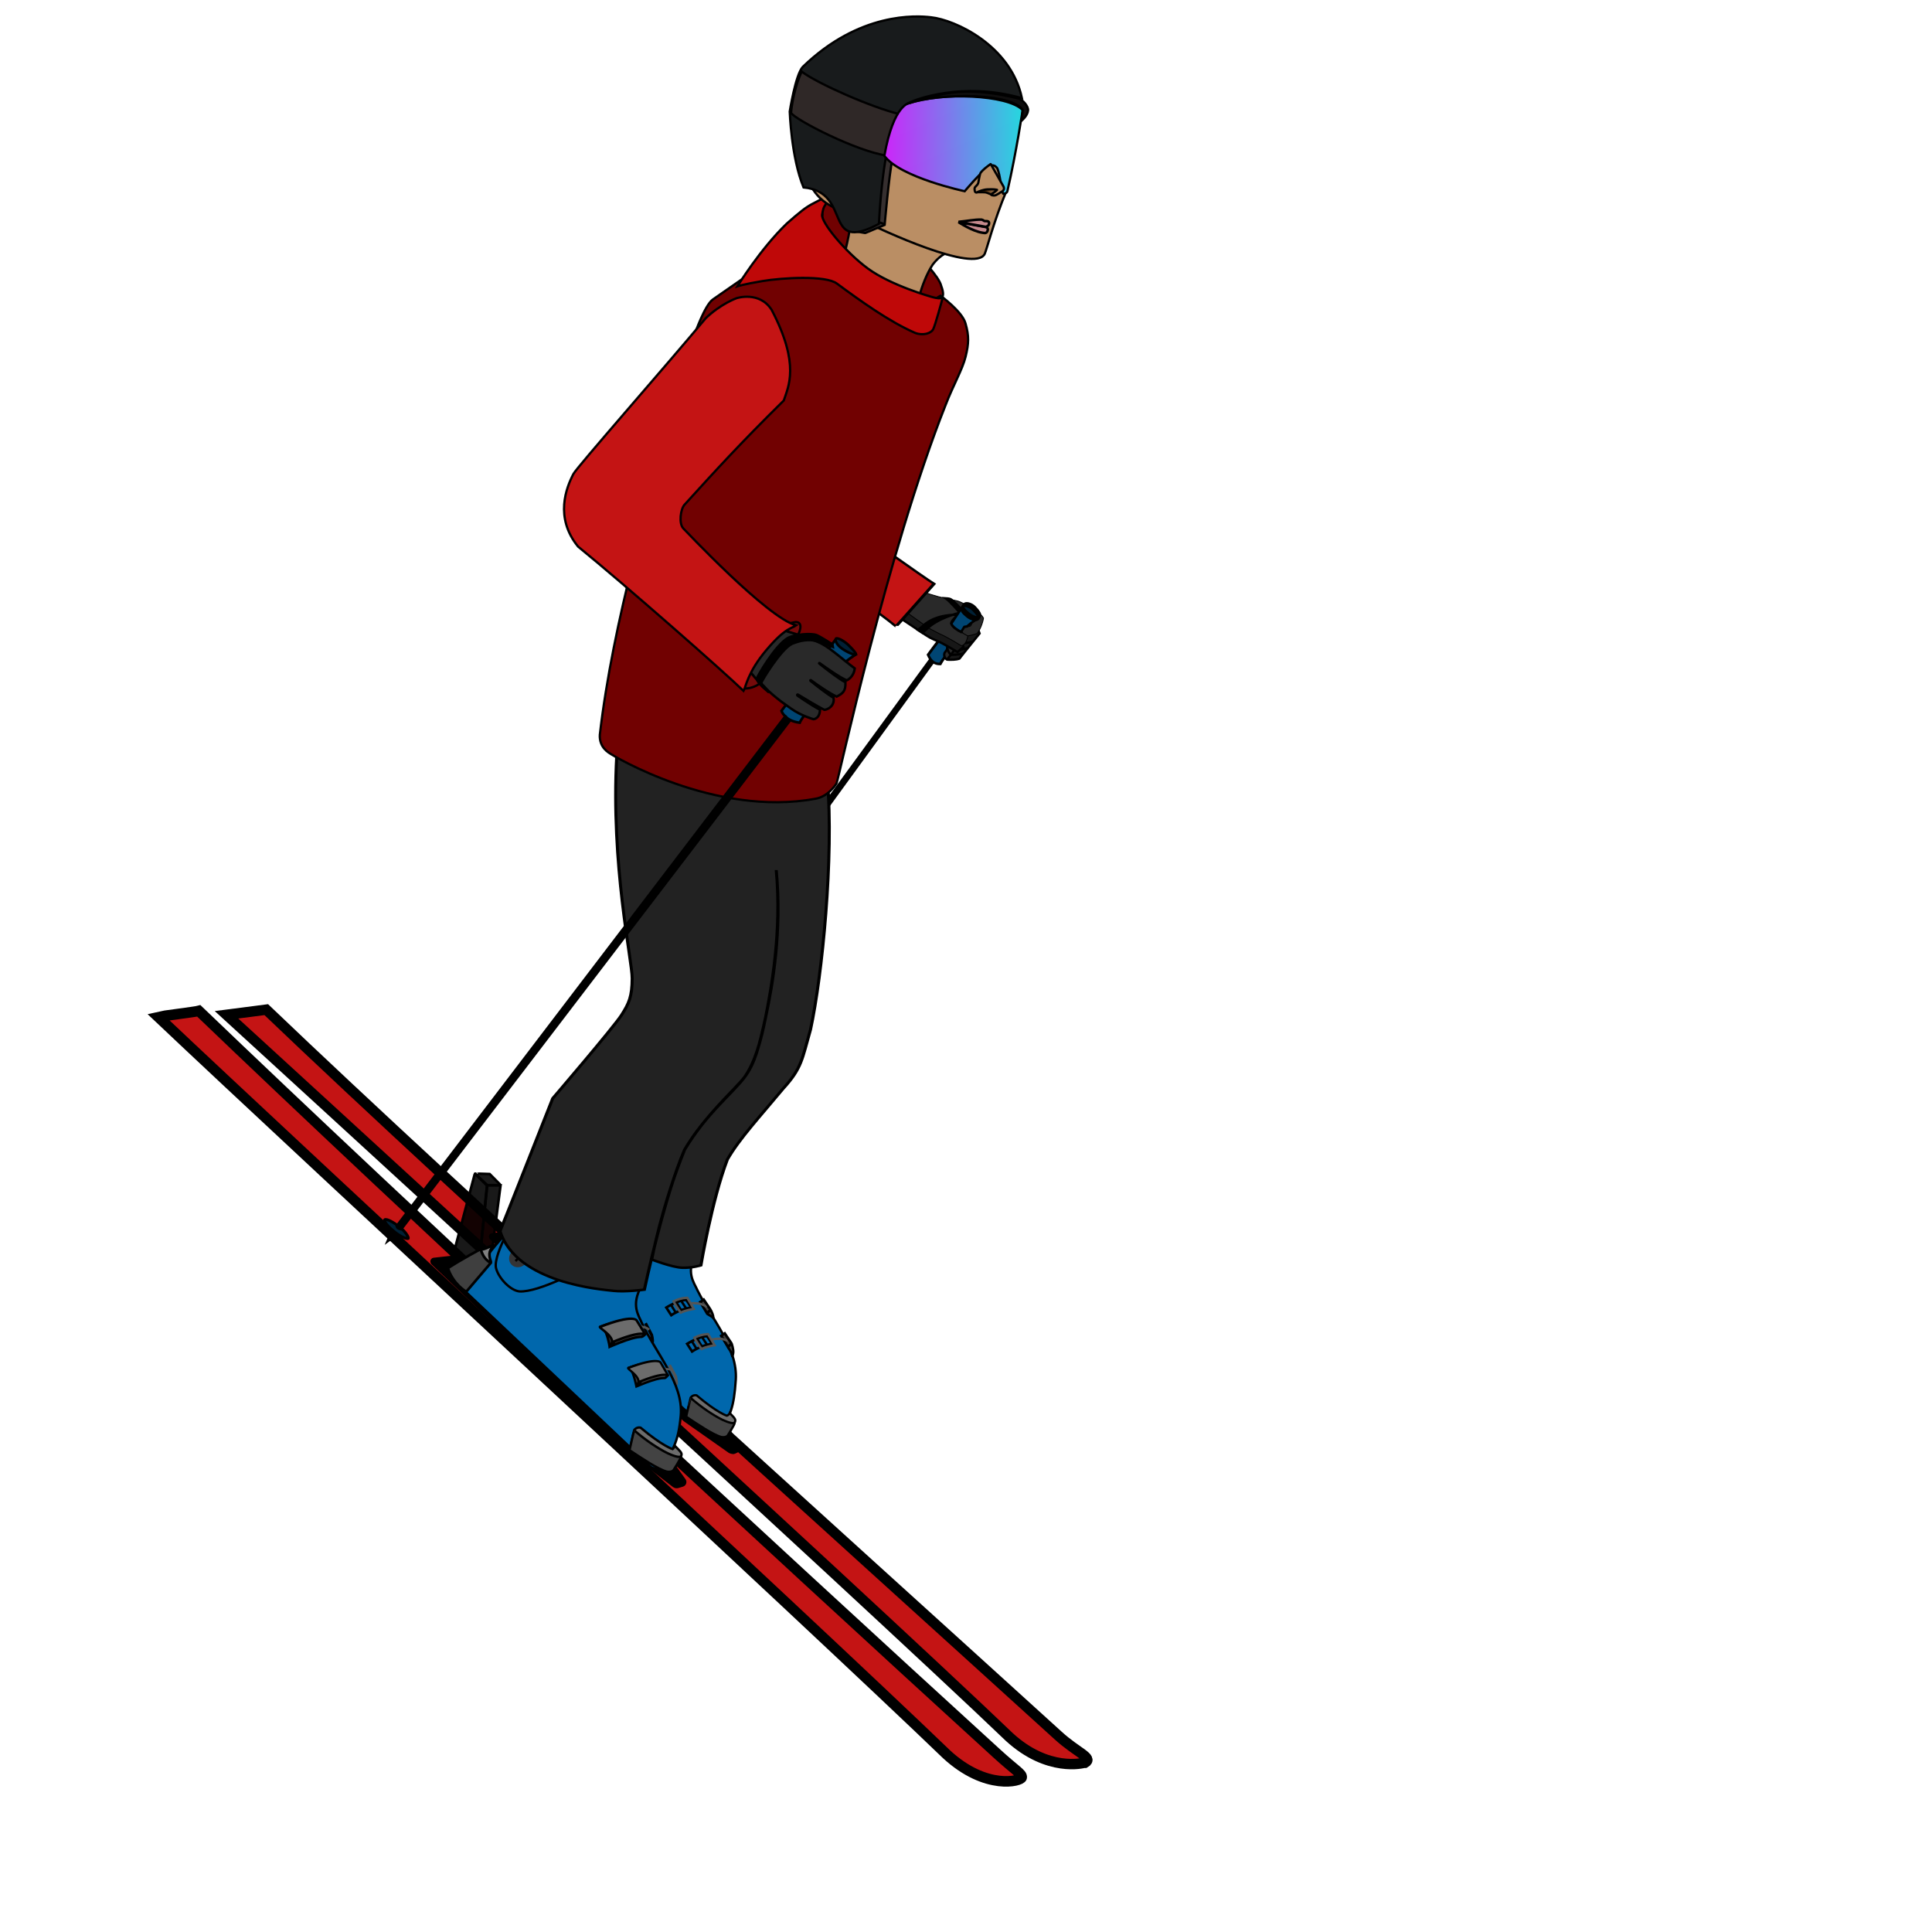 <?xml version="1.0" encoding="UTF-8" standalone="no" ?>
<!DOCTYPE svg PUBLIC "-//W3C//DTD SVG 1.1//EN" "http://www.w3.org/Graphics/SVG/1.1/DTD/svg11.dtd">
<svg xmlns="http://www.w3.org/2000/svg" xmlns:xlink="http://www.w3.org/1999/xlink" version="1.1" width="640" height="640" viewBox="0 0 640 640" xml:space="preserve">
<desc>Created with Fabric.js 4.6.0</desc>
<defs>
</defs>
<g transform="matrix(2.99 1.71 -1.71 2.99 217.85 459.26)" id="LsVRX8OT0GsvRrs77FTDF"  >
<path style="stroke: rgb(0,0,0); stroke-width: 1; stroke-dasharray: none; stroke-linecap: butt; stroke-dashoffset: 0; stroke-linejoin: miter; stroke-miterlimit: 4; fill: rgb(196,20,20); fill-rule: nonzero; opacity: 1;" vector-effect="non-scaling-stroke"  transform=" translate(0, 0)" d="M 53.648 11.024 C 54.137 10.187 52.53 10.566 50.11 10.025 C 22.045 3.801 -24.941 -6.377 -50.662 -12.767 C -51.236 -12.337 -53.736 -10.439 -53.736 -10.439 C -53.736 -10.439 28.602 8.096 46.073 12.474 C 51.054 13.61 53.557 11.076 53.557 11.076 z" stroke-linecap="round" />
</g>
<g transform="matrix(3.03 1.74 -1.74 3.03 195.83 462.11)" id="FBCCxr7qBRbR5TBDxJIel"  >
<path style="stroke: rgb(0,0,0); stroke-width: 1; stroke-dasharray: none; stroke-linecap: butt; stroke-dashoffset: 0; stroke-linejoin: miter; stroke-miterlimit: 4; fill: rgb(196,20,20); fill-rule: nonzero; opacity: 1;" vector-effect="non-scaling-stroke"  transform=" translate(0, 0)" d="M 50.21 10.309 C 22.144 4.085 -24.668 -6.666 -50.389 -13.056 C -50.634 -12.807 -53.271 -10.83 -53.458 -10.644 C -35.154 -6.227 28.702 8.379 46.173 12.758 C 51.153 13.894 53.583 11.443 53.453 11.114 C 53.323 10.785 52.63 10.85 50.21 10.309 z" stroke-linecap="round" />
</g>
<g transform="matrix(0.75 0.44 -0.44 0.75 204.29 443.66)" id="DThkx1_58iJrRVtvZy4Vj"  >
<path style="stroke: rgb(0,0,0); stroke-width: 1; stroke-dasharray: none; stroke-linecap: butt; stroke-dashoffset: 0; stroke-linejoin: miter; stroke-miterlimit: 4; fill: rgb(0,0,0); fill-rule: nonzero; opacity: 1;" vector-effect="non-scaling-stroke"  transform=" translate(0, 0)" d="M 52.688 7.586 C 52.829 7.626 52.971 7.666 53.113 7.705 C 53.113 7.705 61.157 11.278 61.436 12.201 C 61.716 13.124 60.517 14.474 60.517 14.474 C 60.184 15.109 58.761 15.215 58.761 15.215 L 37.859 13.5 L -60.838 -8.925 C -60.838 -8.925 -61.387 -9.236 -61.458 -9.545 C -61.528 -9.853 -61.416 -10.175 -61.169 -10.372 L -55.758 -14.695 C -55.122 -15.203 -53.495 -15.215 -53.495 -15.215 z" stroke-linecap="round" />
</g>
<g transform="matrix(0.75 0.44 -0.44 0.75 185.51 453.55)" id="tjqGcjXIqIy-BWuqqde4O"  >
<path style="stroke: rgb(0,0,0); stroke-width: 1; stroke-dasharray: none; stroke-linecap: butt; stroke-dashoffset: 0; stroke-linejoin: miter; stroke-miterlimit: 4; fill: rgb(0,0,0); fill-rule: nonzero; opacity: 1;" vector-effect="non-scaling-stroke"  transform=" translate(0, 0)" d="M 54.128 8.867 C 54.309 8.909 54.486 8.966 54.658 9.037 L 62.252 12.423 L 62.252 12.423 C 62.65 12.599 62.938 12.958 63.022 13.384 C 63.107 13.811 62.979 14.253 62.678 14.567 L 61.455 15.89 L 61.455 15.89 C 61.052 16.328 60.46 16.541 59.87 16.462 L 39.75 13.859 L -62.398 -10.188 C -62.398 -10.188 -62.947 -10.499 -63.018 -10.808 C -63.088 -11.116 -63.044 -11.585 -62.797 -11.782 L -57.287 -15.892 C -56.651 -16.4 -55.818 -16.591 -55.023 -16.412 z" stroke-linecap="round" />
</g>
<g transform="matrix(0.74 0.13 -0.13 0.74 291.84 86.68)" id="OFmESi9xM5ihGpU2s26Am"  >
<path style="stroke: rgb(0,0,0); stroke-width: 1; stroke-dasharray: none; stroke-linecap: butt; stroke-dashoffset: 0; stroke-linejoin: miter; stroke-miterlimit: 4; fill: rgb(113,1,1); fill-rule: nonzero; opacity: 1;" vector-effect="non-scaling-stroke"  transform=" translate(0, 0)" d="M 16.053 -5.124 C 16.053 -5.124 26.332 1.86 28.047 6.02 C 31.239 11.461 28.047 11.636 28.047 11.636 L 20.515 32.149 L 16.053 29.175 L 8.294 16.956 L 2.154 14.158 L -16.888 -0.666 C -16.888 -0.666 -29.603 -11.935 -29.006 -15.844 C -31.022 -20.084 -25.934 -30.196 -22.913 -32.049 C -19.815 -34.053 16.053 -5.124 16.053 -5.124 z" stroke-linecap="round" />
</g>
<g transform="matrix(0.74 0.13 -0.13 0.74 299.29 80.56)" id="BVkUUarizHOOGGthTBYe9"  >
<path style="stroke: rgb(0,0,0); stroke-width: 1; stroke-dasharray: none; stroke-linecap: butt; stroke-dashoffset: 0; stroke-linejoin: miter; stroke-miterlimit: 4; fill: rgb(186,142,100); fill-rule: nonzero; opacity: 1;" vector-effect="non-scaling-stroke"  transform=" translate(0, 0)" d="M -26.24 -10.6 L -1.109 -29.684 C -1.109 -29.684 30.506 -0.459 29.639 -0.459 C 28.5 -0.459 20.077 -3.947 14.318 7.066 C 10.441 15.976 10.344 29.684 10.344 29.684 L -29.656 29.684 C -29.656 29.684 -25.746 21.781 -25.028 11.78 C -22.899 -11.344 -26.712 -10.6 -26.712 -10.6" stroke-linecap="round" />
</g>
<g transform="matrix(0.79 0.52 -0.45 0.7 175.79 413.51)" id="aPZgO79NURmepsHvkMvlw"  >
<path style="stroke: rgb(0,0,0); stroke-width: 1; stroke-dasharray: none; stroke-linecap: butt; stroke-dashoffset: 0; stroke-linejoin: miter; stroke-miterlimit: 4; fill: rgb(0,0,0); fill-rule: nonzero; opacity: 1;" vector-effect="non-scaling-stroke"  transform=" translate(0, 0)" d="M -1.027 -3.501 C -1.027 -3.501 -1.284 -0.785 -0.471 3.501 C 0.745 -0.693 1.066 -3.501 1.066 -3.501 z" stroke-linecap="round" />
</g>
<g transform="matrix(0.59 0.38 -0.43 0.66 177.51 410.7)" id="LzBDopiH9NJElMIatGfCf"  >
<path style="stroke: rgb(0,0,0); stroke-width: 1; stroke-dasharray: none; stroke-linecap: butt; stroke-dashoffset: 0; stroke-linejoin: miter; stroke-miterlimit: 4; fill: rgb(0,32,53); fill-rule: nonzero; opacity: 1;" vector-effect="non-scaling-stroke"  transform=" translate(0, 0)" d="M 0.233 3.074 C -3.46 3.074 -7.28 1.004 -7.28 -0.471 C -7.28 -1.947 -3.46 -3.074 0.233 -3.074 C 3.926 -3.074 7.28 -1.476 7.28 4.440892098500626e-16 C 7.28 1.476 3.926 3.074 0.233 3.074 z" stroke-linecap="round" />
</g>
<g transform="matrix(0.48 0.31 -0.52 0.81 247.02 303.2)" id="B0VhFuKFOoC5MgafsI5sE"  >
<path style="stroke: rgb(0,0,0); stroke-width: 1; stroke-dasharray: none; stroke-linecap: butt; stroke-dashoffset: 0; stroke-linejoin: miter; stroke-miterlimit: 4; fill: rgb(0,0,0); fill-rule: nonzero; opacity: 1;" vector-effect="non-scaling-stroke"  transform=" translate(0, 0)" d="M 10.089 -111.886 L -12.724 111.316 C -12.724 111.316 -10.934 112.413 -9.248 111.563 C -9.249 111.317 12.724 -111.886 12.724 -111.886 z" stroke-linecap="round" />
</g>
<g transform="matrix(0.76 0.49 -0.45 0.7 313.33 213.49)" id="aLtEnQHVSJB-krv5wIR04"  >
<path style="stroke: rgb(0,0,0); stroke-width: 1; stroke-dasharray: none; stroke-linecap: butt; stroke-dashoffset: 0; stroke-linejoin: miter; stroke-miterlimit: 4; fill: rgb(0,69,115); fill-rule: nonzero; opacity: 1;" vector-effect="non-scaling-stroke"  transform=" translate(0, 0)" d="M -2.337 -8.599 C -2.337 -8.599 -3.34 4.955 -3.43 7.29 C -1.378 8.812 0.37 9.07 2.149 7.731 C 1.774 4.2 3.43 -8.377 3.43 -8.377 z" stroke-linecap="round" />
</g>
<g transform="matrix(0.65 0.42 -0.42 0.65 317.32 213.97)" id="YExDluhMxBArZ5hzbqAe4"  >
<path style="stroke: rgb(0,0,0); stroke-width: 1; stroke-dasharray: none; stroke-linecap: butt; stroke-dashoffset: 0; stroke-linejoin: miter; stroke-miterlimit: 4; fill: rgb(41,41,41); fill-rule: nonzero; opacity: 1;" vector-effect="non-scaling-stroke"  transform=" translate(0, 0)" d="M 3.546 -2.57 C 3.546 -2.57 -0.368 7.076 -0.809 7.42 C -1.769 7.619 -2.959 6.725 -3.184 5.612 L -3.084 3.651 C -3.084 3.651 -3.246 3.47 -3.493 3.079 C -3.826 2.601 -2.486 -6.797 -2.346 -7.448" stroke-linecap="round" />
</g>
<g transform="matrix(0.65 0.42 -0.42 0.65 316.89 210.03)" id="S712nzYpPhDdozyO6knND"  >
<path style="stroke: rgb(0,0,0); stroke-width: 1; stroke-dasharray: none; stroke-linecap: butt; stroke-dashoffset: 0; stroke-linejoin: miter; stroke-miterlimit: 4; fill: rgb(23,23,23); fill-rule: nonzero; opacity: 1;" vector-effect="non-scaling-stroke"  transform=" translate(0, 0)" d="M -8.129 -3.513 L 0.556 -11.383 L 8.129 -5.539 C 8.129 -5.539 6.84 6.245 6.718 8.203 C 5.683 9.515 4.087 10.482 2.632 11.373 L 2.632 11.373 C 2.612 11.386 2.586 11.386 2.565 11.373 C 2.545 11.361 2.533 11.338 2.535 11.314 C 2.777 8.332 3.166 3.564 3.235 2.276 C 3.235 2.276 -0.052 2.813 0.138 1.925 C 0.425 0.589 -8.129 -3.513 -8.129 -3.513 z" stroke-linecap="round" />
</g>
<g transform="matrix(0.65 0.42 -0.42 0.65 316.12 216.03)" id="A6Enlk6mjzYWkxQEdynK7"  >
<path style="stroke: rgb(0,0,0); stroke-width: 1; stroke-dasharray: none; stroke-linecap: butt; stroke-dashoffset: 0; stroke-linejoin: miter; stroke-miterlimit: 4; fill: rgb(255,255,255); fill-opacity: 0; fill-rule: nonzero; opacity: 1;" vector-effect="non-scaling-stroke"  transform=" translate(0, 0)" d="M 3.672 -1.674 C 1.873 0.257 -0.378 1.576 -0.551 1.674 C -1.739 1.679 -3.256 0.59 -3.672 -0.065" stroke-linecap="round" />
</g>
<g transform="matrix(0.65 0.42 -0.42 0.65 317.86 214.55)" id="SKqn4hVo1UI4ieW9ZUeco"  >
<path style="stroke: rgb(0,0,0); stroke-width: 1; stroke-dasharray: none; stroke-linecap: butt; stroke-dashoffset: 0; stroke-linejoin: miter; stroke-miterlimit: 4; fill: rgb(255,255,255); fill-opacity: 0; fill-rule: nonzero; opacity: 1;" vector-effect="non-scaling-stroke"  transform=" translate(0, 0)" d="M 3.014 -1.839 C 1.958 -0.443 -0.524 1.653 -0.896 1.823 C -1.803 1.949 -2.959 1.338 -3.014 0.339" stroke-linecap="round" />
</g>
<g transform="matrix(0.65 0.42 -0.42 0.65 320.15 212.86)" id="UDokicLfq3T52K4tF-0-w"  >
<path style="stroke: rgb(0,0,0); stroke-width: 1; stroke-dasharray: none; stroke-linecap: butt; stroke-dashoffset: 0; stroke-linejoin: miter; stroke-miterlimit: 4; fill: rgb(255,255,255); fill-opacity: 0; fill-rule: nonzero; opacity: 1;" vector-effect="non-scaling-stroke"  transform=" translate(0, 0)" d="M 2.019 -1.754 C 0.428 0.015 -2.019 1.754 -2.019 1.754" stroke-linecap="round" />
</g>
<g transform="matrix(0.65 0.42 -0.42 0.65 319.2 209.92)" id="tysDIdqcdAENwKrSBK1Fo"  >
<path style="stroke: rgb(0,0,0); stroke-width: 1; stroke-dasharray: none; stroke-linecap: butt; stroke-dashoffset: 0; stroke-linejoin: miter; stroke-miterlimit: 4; fill: rgb(59,59,59); fill-rule: nonzero; opacity: 1;" vector-effect="non-scaling-stroke"  transform=" translate(0, 0)" d="M -1.403 -1.722 L -1.525 1.722 L 1.033 1.722 L 1.525 -1.16 z" stroke-linecap="round" />
</g>
<g transform="matrix(0.73 0.28 -0.28 0.73 211.32 425.33)" id="IOSOgEcbdi4OhhSrdtTEB"  >
<path style="stroke: rgb(0,0,0); stroke-width: 1; stroke-dasharray: none; stroke-linecap: butt; stroke-dashoffset: 0; stroke-linejoin: miter; stroke-miterlimit: 4; fill: rgb(0,103,172); fill-rule: nonzero; opacity: 1;" vector-effect="non-scaling-stroke"  transform=" translate(0, 0)" d="M -38.761 -41.529 C -52.625 -23.606 -55.992 1.005 -55.992 1.005 C -55.992 1.005 -56.495 6.431 -52.073 8.111 C -47.794 9.737 16.587 34.553 50.401 47.587 L 50.401 47.587 C 51.266 47.92 49.279 42.599 50.104 42.174 C 50.928 41.75 54.487 46.263 54.719 45.365 C 56.56 38.231 56.726 34.275 53.255 23.07 C 49.235 10.094 34.59 2.772 24.462 -6.583 C 21.97 -9.108 17.022 -11.745 18.292 -21.256 C 17.481 -33.148 -24.897 -59.452 -38.761 -41.529 z" stroke-linecap="round" />
</g>
<g transform="matrix(0.65 0.42 -0.42 0.65 307.61 208.53)" id="JISiF0Us5ypp6YOX3gOEK"  >
<path style="stroke: rgb(0,0,0); stroke-width: 1; stroke-dasharray: none; stroke-linecap: butt; stroke-dashoffset: 0; stroke-linejoin: miter; stroke-miterlimit: 4; fill: rgb(23,23,23); fill-rule: nonzero; opacity: 1;" vector-effect="non-scaling-stroke"  transform=" translate(0, 0)" d="M 16.568 -1.901 L 15.64 1.387 C 15.64 1.387 9.386 1.632 7.45 1.855 C 5.514 2.077 3.588 2.692 0.407 2.65 C -0.194 2.641 -16.568 2.421 -16.568 2.421 L -15.864 -1.901 L 15.377 -2.652 z" stroke-linecap="round" />
</g>
<g transform="matrix(0.24 0.16 -0.16 0.24 311.95 202.79)" id="MU8HdIhJ-H4PSaHjniIez"  >
<path style="stroke: rgb(0,0,0); stroke-width: 1; stroke-dasharray: none; stroke-linecap: butt; stroke-dashoffset: 0; stroke-linejoin: miter; stroke-miterlimit: 4; fill: rgb(41,41,41); fill-rule: nonzero; opacity: 1;" vector-effect="non-scaling-stroke"  transform=" translate(0, 0)" d="M -39.833 -5.185 C -39.833 -5.185 -26.113 -8.33 -13.302 -12.61 C -2.51 -16.216 7.39 -21.026 10.361 -21.44 C 14.739 -21.92 34.453 -25.814 43.703 -20.98 C 45.825 -16.663 48.067 -7.791 47.363 -2.104 C 45.654 0.254 42.043 4.369 39.886 6.128 C 39.646 6.103 35.202 6.458 35.202 6.458 C 35.202 6.458 30.267 7.28 29.624 0.774 C 29.624 0.774 35.853 -3.709 36.35 -5.185 C 36.848 -6.661 35.486 -9.934 34.063 -10.848 C 32.713 -11.715 22.796 -8.953 17.384 -7.451 L 17.384 -7.451 C 16.836 -7.299 16.406 -6.874 16.247 -6.328 C 15.275 -2.984 14.198 0.635 15.088 4.16 C 16.054 7.987 28.704 6.888 28.704 6.888 L 40.121 6.128 C 40.121 6.128 44.701 15.525 40.121 19.583 L 29.252 20.14 C 29.252 20.14 16.725 21.004 14.671 21.549 C 12.617 22.093 7 22.429 1.838 23.104 C -3.325 23.778 -16.505 23.017 -24.78 22.78 C -33.054 22.544 -47.495 22.215 -47.495 22.215 z" stroke-linecap="round" />
</g>
<g transform="matrix(0.66 0.43 -0.45 0.71 319.71 205.56)" id="WuBBNCyfY2swHeh7A-QLm"  >
<path style="stroke: rgb(0,0,0); stroke-width: 1; stroke-dasharray: none; stroke-linecap: butt; stroke-dashoffset: 0; stroke-linejoin: miter; stroke-miterlimit: 4; fill: rgb(0,69,115); fill-rule: nonzero; opacity: 1;" vector-effect="non-scaling-stroke"  transform=" translate(0, 0)" d="M -4.212 3.981 C -3.074 4.895 -0.27 4.821 1.133 4.649 C 1.146 4.251 1.133 2.277 1.133 2.277 L 2.028 1.519 C 2.028 1.519 2.75 -1.329 4.212 -3.442 C 2.739 -5.059 -4.044 -4.728 -4.044 -4.728 C -4.044 -4.728 -4.18 1.054 -4.212 3.981 z" stroke-linecap="round" />
</g>
<g transform="matrix(0.68 0.43 -1.02 1.58 321.69 202.63)" id="sky9XeJ0zpDxYwEASotXl"  >
<path style="stroke: rgb(0,0,0); stroke-width: 1; stroke-dasharray: none; stroke-linecap: butt; stroke-dashoffset: 0; stroke-linejoin: miter; stroke-miterlimit: 4; fill: rgb(0,32,53); fill-rule: nonzero; opacity: 1;" vector-effect="non-scaling-stroke"  transform=" translate(0, 0)" d="M -4.131 -0.207 C -4.156 -0.547 -1.9 -0.985 0.389 -0.74 C 2.679 -0.495 4.131 -0.209 4.13 0.145 C 4.179 0.588 1.658 0.909 -0.414 0.784 C -2.485 0.66 -4.147 0.575 -4.131 -0.207 z" stroke-linecap="round" />
</g>
<g transform="matrix(0.82 0.52 -0.42 0.66 289.01 185.1)" id="78BTDWLBuuBxE8AAYMmVX"  >
<path style="stroke: rgb(0,0,0); stroke-width: 1; stroke-dasharray: none; stroke-linecap: butt; stroke-dashoffset: 0; stroke-linejoin: miter; stroke-miterlimit: 4; fill: rgb(196,20,20); fill-rule: nonzero; opacity: 1;" vector-effect="non-scaling-stroke"  transform=" translate(0, 0)" d="M -17.922 -14.85 C -18.382 -11.784 -16.921 -8.605 -13.444 -7.49 C -10.029 -6.677 18.7 -4.974 22.298 -5.015 C 22.167 -4.235 19.249 18.93 19.146 18.863 C 11.618 17.633 -4.731 17.122 -17.289 14.834 C -23.919 13.627 -22.057 6.105 -22.057 6.105 C -22.057 6.105 -14.757 -30.839 -17.922 -14.85 z" stroke-linecap="round" />
</g>
<g transform="matrix(0.72 0.42 -0.42 0.72 179.5 395.73)" id="cRE4ByHcRRI--oJmMdfl8"  >
<path style="stroke: rgb(0,0,0); stroke-width: 1; stroke-dasharray: none; stroke-linecap: butt; stroke-dashoffset: 0; stroke-linejoin: miter; stroke-miterlimit: 4; fill: rgb(0,0,0); fill-opacity: 0.9; fill-rule: nonzero; opacity: 1;" vector-effect="non-scaling-stroke"  transform=" translate(0, 0)" d="M -2.272 -12.635 L 6.753 8.658 L 2.443 12.635 L -6.753 -10.092 z" stroke-linecap="round" />
</g>
<g transform="matrix(0.98 0.17 -0.17 0.98 222.92 455.48)" id="qX72reuCvvfxPsRLDt_sy"  >
<path style="stroke: rgb(85,85,85); stroke-width: 1; stroke-dasharray: none; stroke-linecap: butt; stroke-dashoffset: 0; stroke-linejoin: miter; stroke-miterlimit: 4; fill: rgb(255,255,255); fill-opacity: 0; fill-rule: nonzero; opacity: 1;" vector-effect="non-scaling-stroke"  transform=" translate(0, 0)" d="M -1.707 -3.048 L 1.006 0.418 C 1.006 0.418 1.611 2.058 1.707 3.048" stroke-linecap="round" />
</g>
<g transform="matrix(0.98 0.17 -0.17 0.98 214.97 441.48)" id="JnbZPyQTJjPl0wkUj-UZM"  >
<path style="stroke: rgb(0,0,0); stroke-width: 1; stroke-dasharray: none; stroke-linecap: butt; stroke-dashoffset: 0; stroke-linejoin: miter; stroke-miterlimit: 4; fill: rgb(255,255,255); fill-opacity: 0; fill-rule: nonzero; opacity: 1;" vector-effect="non-scaling-stroke"  transform=" translate(0, 0)" d="M -1.676 -2.92 L 1.016 0.584 C 1.016 0.584 1.709 2.129 1.675 2.92" stroke-linecap="round" />
</g>
<g transform="matrix(0.73 0.3 -0.3 0.73 192.7 439.47)" id="dJouNPngO_87SAFxp5HjQ"  >
<path style="stroke: rgb(0,0,0); stroke-width: 1; stroke-dasharray: none; stroke-linecap: butt; stroke-dashoffset: 0; stroke-linejoin: miter; stroke-miterlimit: 4; fill: rgb(0,103,172); fill-rule: nonzero; opacity: 1;" vector-effect="non-scaling-stroke"  transform=" translate(0, 0)" d="M -34.947 -43.513 C -46.189 -25.219 -49.652 -5.323 -49.652 -5.323 C -49.652 -5.323 -58.039 2.14 -53.618 3.82 C -49.338 5.445 15.042 30.262 48.856 43.295 L 48.856 43.295 C 49.722 43.629 50.689 43.577 51.514 43.153 C 52.338 42.728 52.943 41.972 53.175 41.073 C 55.015 33.939 56.111 29.957 52.64 18.753 C 48.62 5.777 33.045 -1.52 22.918 -10.875 C 20.426 -13.4 15.478 -16.037 16.747 -25.547 C 15.937 -37.439 -34.947 -43.513 -34.947 -43.513 z" stroke-linecap="round" />
</g>
<g transform="matrix(0.75 0.44 -0.44 0.75 155.81 405.65)" id="UKV5xfbqRfJazklOdGy3S"  >
<path style="stroke: rgb(0,0,0); stroke-width: 1; stroke-dasharray: none; stroke-linecap: butt; stroke-dashoffset: 0; stroke-linejoin: miter; stroke-miterlimit: 4; fill: rgb(0,0,0); fill-opacity: 0.9; fill-rule: nonzero; opacity: 1;" vector-effect="non-scaling-stroke"  transform=" translate(0, 0)" d="M 8.26 6.396 L -1.965 -16.028 L -8.053 -17.555 L -8.053 -17.555 C -8.11 -17.569 -8.171 -17.552 -8.213 -17.51 C -8.254 -17.467 -8.27 -17.406 -8.254 -17.349 L 1.426 17.56 z" stroke-linecap="round" />
</g>
<g transform="matrix(0.75 0.44 -0.44 0.75 162.01 403.03)" id="H_uCazqVgxBZYEw5Y8YLg"  >
<path style="stroke: rgb(0,0,0); stroke-width: 1; stroke-dasharray: none; stroke-linecap: butt; stroke-dashoffset: 0; stroke-linejoin: miter; stroke-miterlimit: 4; fill: rgb(0,0,0); fill-opacity: 0.9; fill-rule: nonzero; opacity: 1;" vector-effect="non-scaling-stroke"  transform=" translate(0, 0)" d="M -2.272 -12.511 L 6.753 8.783 L 3.648 12.511 L -6.753 -9.967 z" stroke-linecap="round" />
</g>
<g transform="matrix(0.72 0.42 -0.42 0.72 161.51 390.59)" id="-H-bhXh1V-nUghR2Lzv1T"  >
<path style="stroke: rgb(0,0,0); stroke-width: 1; stroke-dasharray: none; stroke-linecap: butt; stroke-dashoffset: 0; stroke-linejoin: miter; stroke-miterlimit: 4; fill: rgb(0,0,0); fill-opacity: 0.9; fill-rule: nonzero; opacity: 1;" vector-effect="non-scaling-stroke"  transform=" translate(0, 0)" d="M -5.387 0.62 C -5.459 0.605 -0.299 -2.174 -0.299 -2.174 L 5.209 -0.706 L 5.209 -0.706 C 5.302 -0.681 5.372 -0.603 5.386 -0.507 C 5.399 -0.412 5.354 -0.317 5.271 -0.267 L 1.22 2.174 z" stroke-linecap="round" />
</g>
<g transform="matrix(0.75 0.44 -0.44 0.75 155.11 419.82)" id="4SJgwqrPAXM43i35wI8pR"  >
<path style="stroke: rgb(0,0,0); stroke-width: 1; stroke-dasharray: none; stroke-linecap: butt; stroke-dashoffset: 0; stroke-linejoin: miter; stroke-miterlimit: 4; fill: rgb(63,63,63); fill-rule: nonzero; opacity: 1;" vector-effect="non-scaling-stroke"  transform=" translate(0, 0)" d="M -6.534 4.166 C -3.531 -1.765 0.568 -8.417 0.568 -8.417 L 6.534 -5.685 L 4.048 8.417 C 4.048 8.417 -1.815 8.44 -6.534 4.166 z" stroke-linecap="round" />
</g>
<g transform="matrix(0.75 0.44 -0.44 0.75 161.76 414.64)" id="kawOsV1RrwigCrIEjhVK6"  >
<path style="stroke: rgb(0,0,0); stroke-width: 1; stroke-dasharray: none; stroke-linecap: butt; stroke-dashoffset: 0; stroke-linejoin: miter; stroke-miterlimit: 4; fill: rgb(129,129,129); fill-rule: nonzero; opacity: 1;" vector-effect="non-scaling-stroke"  transform=" translate(0, 0)" d="M -2.881 0.78 C -0.659 2.698 0.628 3.077 2.605 3.231 L 2.605 3.231 C 2.715 3.24 2.817 3.177 2.86 3.077 C 2.903 2.976 2.877 2.859 2.795 2.786 C 1.224 1.385 -0.262 0.046 0.685 -3.232 C -0.975 -1.81 -0.986 -0.648 -2.881 0.78 z" stroke-linecap="round" />
</g>
<g transform="matrix(0.68 0.39 -0.39 0.68 178.17 418.24)" id="lg73fg6nFKSMdyn_pA7B-"  >
<path style="stroke: rgb(0,0,0); stroke-width: 1; stroke-dasharray: none; stroke-linecap: butt; stroke-dashoffset: 0; stroke-linejoin: miter; stroke-miterlimit: 4; fill: rgb(255,255,255); fill-opacity: 0; fill-rule: nonzero; opacity: 1;" vector-effect="non-scaling-stroke"  transform=" translate(0, 0)" d="M -17.594 -14.993 C -17.594 -14.993 -18.464 5.884 -14.241 10.746 C -11.32 13.873 -4.321 16.071 -0.668 14.44 C 6.8 10.641 17.668 -7.207 17.668 -7.207 z" stroke-linecap="round" />
</g>
<g transform="matrix(0.21 0.21 -0.23 0.23 171.81 416.63)" id="VjDGhLLdOqJLsnuFh9JS_"  >
<path style="stroke: rgb(0,0,0); stroke-width: 0; stroke-dasharray: none; stroke-linecap: butt; stroke-dashoffset: 0; stroke-linejoin: miter; stroke-miterlimit: 4; fill: rgb(51,52,53); fill-rule: nonzero; opacity: 1;" vector-effect="non-scaling-stroke"  transform=" translate(0, 0)" d="M 0 -10.183 C 5.621 -10.183 10.183 -5.621 10.183 0 C 10.183 5.621 5.621 10.183 0 10.183 C -5.621 10.183 -10.183 5.621 -10.183 0 C -10.183 -5.621 -5.621 -10.183 0 -10.183 z" stroke-linecap="round" />
</g>
<g transform="matrix(0.68 0.39 -0.39 0.68 171.81 416.63)" id="s4zHjb9neE3NRbknYL-Va"  >
<path style="stroke: rgb(0,0,0); stroke-width: 1; stroke-dasharray: none; stroke-linecap: butt; stroke-dashoffset: 0; stroke-linejoin: miter; stroke-miterlimit: 4; fill: rgb(255,255,255); fill-opacity: 0; fill-rule: nonzero; opacity: 1;" vector-effect="non-scaling-stroke"  transform=" translate(0, 0)" d="M -1.941 -0.456 L 1.941 0.456" stroke-linecap="round" />
</g>
<g transform="matrix(0.68 0.39 -0.41 0.71 171.81 416.63)" id="poa0YubGIX6aLJxAk-ryQ"  >
<path style="stroke: rgb(0,0,0); stroke-width: 1; stroke-dasharray: none; stroke-linecap: butt; stroke-dashoffset: 0; stroke-linejoin: miter; stroke-miterlimit: 4; fill: rgb(255,255,255); fill-opacity: 0; fill-rule: nonzero; opacity: 1;" vector-effect="non-scaling-stroke"  transform=" translate(0, 0)" d="M 0.436 -1.834 L -0.436 1.834" stroke-linecap="round" />
</g>
<g transform="matrix(0.73 0.41 -0.44 0.75 240.55 443.89)" id="Rk6fX1gObkahXAs5aY-Nu"  >
<path style="stroke: rgb(0,0,0); stroke-width: 1; stroke-dasharray: none; stroke-linecap: butt; stroke-dashoffset: 0; stroke-linejoin: miter; stroke-miterlimit: 4; fill: rgb(63,63,63); fill-rule: nonzero; opacity: 1;" vector-effect="non-scaling-stroke"  transform=" translate(0, 0)" d="M -2.534 -0.483 L 1.951 1.937 L 2.524 0.332 L 2.524 0.332 C 2.555 0.246 2.515 0.151 2.43 0.11 L -1.818 -1.937 z" stroke-linecap="round" />
</g>
<g transform="matrix(0.68 0.39 -0.39 0.68 242.3 447.14)" id="bYslFMDzzk45GkKOlkpex"  >
<path style="stroke: rgb(0,0,0); stroke-width: 1; stroke-dasharray: none; stroke-linecap: butt; stroke-dashoffset: 0; stroke-linejoin: miter; stroke-miterlimit: 4; fill: rgb(63,63,63); fill-rule: nonzero; opacity: 1;" vector-effect="non-scaling-stroke"  transform=" translate(0, 0)" d="M -1.356 -2.123 C -1.344 -2.182 -1.301 -2.229 -1.244 -2.246 C -1.187 -2.264 -1.124 -2.249 -1.081 -2.208 C 0.123 -1.052 1.456 0.203 1.664 2.041 C 1.999 2.763 1.109 1.459 0.249 0.912 C -0.53 0.418 -0.965 0.243 -1.578 -0.054 L -1.578 -0.054 C -1.695 -0.111 -1.757 -0.239 -1.73 -0.366 z" stroke-linecap="round" />
</g>
<g transform="matrix(0.73 0.41 -0.44 0.75 233.59 432.71)" id="ei4rZqXyVMYTZhle8SGkS"  >
<path style="stroke: rgb(0,0,0); stroke-width: 1; stroke-dasharray: none; stroke-linecap: butt; stroke-dashoffset: 0; stroke-linejoin: miter; stroke-miterlimit: 4; fill: rgb(63,63,63); fill-rule: nonzero; opacity: 1;" vector-effect="non-scaling-stroke"  transform=" translate(0, 0)" d="M -2.534 -0.483 L 1.951 1.937 L 2.524 0.332 L 2.524 0.332 C 2.555 0.246 2.515 0.151 2.43 0.11 L -1.818 -1.937 z" stroke-linecap="round" />
</g>
<g transform="matrix(0.68 0.39 -0.39 0.68 235.71 435.21)" id="h5BDO-2CRJozXs5dGNAY3"  >
<path style="stroke: rgb(0,0,0); stroke-width: 1; stroke-dasharray: none; stroke-linecap: butt; stroke-dashoffset: 0; stroke-linejoin: miter; stroke-miterlimit: 4; fill: rgb(63,63,63); fill-rule: nonzero; opacity: 1;" vector-effect="non-scaling-stroke"  transform=" translate(0, 0)" d="M -1.248 -1.041 C -1.235 -1.103 -1.192 -1.154 -1.134 -1.177 C -1.075 -1.2 -1.009 -1.193 -0.957 -1.157 C -0.009 -0.506 0.926 0.131 1.619 1.19 C 0.706 0.943 -0.401 0.983 -1.4 0.951 L -1.4 0.951 C -1.467 0.949 -1.529 0.917 -1.571 0.864 C -1.612 0.811 -1.628 0.743 -1.614 0.677 z" stroke-linecap="round" />
</g>
<g transform="matrix(1 0.17 -0.14 0.82 224.54 331.12)" id="A6aSlUvhfwaz1B5Odyiiu"  >
<path style="stroke: rgb(0,0,0); stroke-width: 1; stroke-dasharray: none; stroke-linecap: butt; stroke-dashoffset: 0; stroke-linejoin: miter; stroke-miterlimit: 4; fill: rgb(34,34,34); fill-rule: nonzero; opacity: 1;" vector-effect="non-scaling-stroke"  transform=" translate(0, 0)" d="M 29.244 0.578 C 29.017 10.927 28.27 19.48 25.822 25.8 C 23.374 32.121 15.169 43.231 10.433 58.481 C 6.217 81.596 5.873 103.801 5.873 103.801 C 5.873 103.801 12.902 105.533 16.169 104.981 C 19.437 104.429 22.045 102.772 22.045 102.772 C 22.045 102.772 21.978 76.518 24.731 59.516 C 27.378 50.618 33.076 40.043 38.807 27.915 C 43.699 18.632 43.257 15.112 44.363 2.933 C 45.174 -18.998 42.428 -66.415 36.076 -96.243 C 15.95 -119.345 -37.117 -134.942 -33.065 -91.63 C -29.012 -48.317 -16.782 -12.197 -15.848 -5.193 C -14.914 1.811 -15.459 4.637 -17.299 9.9 C -19.139 15.162 -34.844 47.153 -34.844 47.153 C -34.844 47.153 -44.026 100.45 -44.501 102.772 C -36.259 122.215 -8.486 118.894 -4.677 118.641 C -0.867 118.388 5.177 116.107 5.177 116.107 C 5.177 116.107 6.406 78.28 10.433 58.481 C 15.398 42.924 23.43 31.493 25.822 25.8 C 28.214 20.108 28.825 12.939 29.244 0.578 C 29.662 -11.784 29.819 -33.744 24.56 -57.403 C 29.809 -33.779 29.47 -9.771 29.244 0.578 z" stroke-linecap="round" />
</g>
<g transform="matrix(0.74 0.13 -0.13 0.74 260.08 174.93)" id="I_P_5GwaKZqjC98-kmTz3"  >
<path style="stroke: rgb(0,0,0); stroke-width: 1; stroke-dasharray: none; stroke-linecap: butt; stroke-dashoffset: 0; stroke-linejoin: miter; stroke-miterlimit: 4; fill: rgb(113,1,1); fill-rule: nonzero; opacity: 1;" vector-effect="non-scaling-stroke"  transform=" translate(0, 0)" d="M -27.842 -114.581 C -27.842 -114.581 -48.435 -94.168 -48.861 -93.711 C -51.893 -90.609 -54.029 -77.473 -54.029 -77.473 C -54.029 -77.473 -54.123 -66.06 -56.893 -41.029 C -60.877 -5.041 -67.673 53.922 -64.696 103.902 C -64.021 109.651 -59.19 111.06 -58.55 111.379 C -57.91 111.698 -8.492 131.081 33.916 115.186 C 38.715 113.477 41.219 108.438 41.801 106.948 C 42.383 105.459 46.15 3.116 60.246 -65.39 C 62.046 -74.776 64.933 -82.373 65.308 -88.262 C 65.682 -94.151 65.282 -97.362 62.727 -102.621 C 60.433 -107.552 49.746 -112.751 49.746 -112.751 L 46.618 -110.032 L 41.367 -110.032 L 23.375 -109.834 L -2.96 -121.439 z" stroke-linecap="round" />
</g>
<g transform="matrix(0.72 0.47 -0.47 0.72 270.94 226.47)" id="x4oDWeH6q7UyUgvD4bXD5"  >
<path style="stroke: rgb(0,0,0); stroke-width: 1; stroke-dasharray: none; stroke-linecap: butt; stroke-dashoffset: 0; stroke-linejoin: miter; stroke-miterlimit: 4; fill: rgb(0,69,115); fill-rule: nonzero; opacity: 1;" vector-effect="non-scaling-stroke"  transform=" translate(0, 0)" d="M 6.034 -17.24 C 6.034 -17.24 4.221 -13.346 3.997 -11.204 C 3.853 -9.543 1.774 13.791 2.356 16.434 C -2.957 19.038 -6.034 16.434 -6.034 16.434 L -3.607 -17.591 z" stroke-linecap="round" />
</g>
<g transform="matrix(0.72 0.47 -0.47 0.72 280.14 214.26)" id="HgX5Rgzzym4k1cwbS4S-n"  >
<path style="stroke: rgb(0,0,0); stroke-width: 1; stroke-dasharray: none; stroke-linecap: butt; stroke-dashoffset: 0; stroke-linejoin: miter; stroke-miterlimit: 4; fill: rgb(0,32,53); fill-rule: nonzero; opacity: 1;" vector-effect="non-scaling-stroke"  transform=" translate(0, 0)" d="M -4.873 -0.519 C -4.926 -1.174 -2.284 -1.65 0.465 -1.151 C 3.213 -0.652 4.888 -0 4.874 0.215 C 4.817 0.941 1.476 1.441 -0.837 1.347 C -3.15 1.253 -4.722 0.367 -4.873 -0.519 z" stroke-linecap="round" />
</g>
<g transform="matrix(0.63 0.41 -0.41 0.63 250.36 213.72)" id="XRb9N5vlPmGPVXKJW7o1z"  >
<path style="stroke: rgb(0,0,0); stroke-width: 1; stroke-dasharray: none; stroke-linecap: butt; stroke-dashoffset: 0; stroke-linejoin: miter; stroke-miterlimit: 4; fill: rgb(117,10,10); fill-rule: nonzero; opacity: 1;" vector-effect="non-scaling-stroke"  transform=" translate(0, 0)" d="M 9.076 -18.046 C 9.076 -18.046 12.43 -20.891 13.217 -13.352 C 14.004 -5.814 12.291 9.391 10.692 13.28 C 9.093 17.169 6.397 18.572 6.397 18.572 L -13.414 4.343 z" stroke-linecap="round" />
</g>
<g transform="matrix(0.68 0.43 -0.43 0.68 264.38 222.24)" id="SlXYWCEQAkyD0tMscGSvA"  >
<path style="stroke: rgb(0,0,0); stroke-width: 1; stroke-dasharray: none; stroke-linecap: butt; stroke-dashoffset: 0; stroke-linejoin: miter; stroke-miterlimit: 4; fill: rgb(41,41,41); fill-rule: nonzero; opacity: 1;" vector-effect="non-scaling-stroke"  transform=" translate(0, 0)" d="M -19.127 10.327 L -20.363 -5.878 L -15.385 -10.526 C -15.385 -10.526 -2.147 -14.488 2.577 -14.657 C 6.655 -14.968 13.899 -13.687 19.157 -13.343 C 20.629 -10.366 19.392 -7.94 18.993 -7.425 C 16.344 -6.907 10.109 -7.183 5.744 -7.44 L 5.744 -7.44 C 5.683 -7.444 5.629 -7.397 5.624 -7.336 C 5.619 -7.274 5.664 -7.22 5.726 -7.214 C 10.082 -6.752 16.248 -6.176 18.978 -6.459 C 21.148 -3.326 20.443 -1.904 19.079 0.469 C 15.72 0.897 10.643 0.681 6.5 0.421 L 6.5 0.421 C 6.418 0.416 6.347 0.477 6.34 0.559 C 6.333 0.64 6.392 0.713 6.473 0.722 C 10.333 1.172 15.189 1.657 18.22 1.548 C 20.483 3.949 18.941 6.888 17.72 7.784 C 14.485 8.071 9.31 8.211 5.164 8.278 L 5.164 8.278 C 5.043 8.28 4.946 8.378 4.945 8.498 C 4.944 8.618 5.038 8.718 5.159 8.723 C 8.791 8.866 13.324 8.948 16.174 8.71 C 18.1 11.964 15.997 13.433 15.997 13.433 C 15.997 13.433 11.087 14.946 5.841 14.672 C 0.594 14.398 0.722 14.425 -3.329 13.908 C -7.38 13.39 -7.558 12.886 -10.25 12.521 C -12.941 12.156 -14.985 11.337 -14.985 11.337 z" stroke-linecap="round" />
</g>
<g transform="matrix(0.63 0.41 -0.41 0.63 241.72 159.22)" id="oqAj_cr1OHMAqkxAkHF0Y"  >
<path style="stroke: rgb(0,0,0); stroke-width: 1; stroke-dasharray: none; stroke-linecap: butt; stroke-dashoffset: 0; stroke-linejoin: miter; stroke-miterlimit: 4; fill: rgb(196,20,20); fill-rule: nonzero; opacity: 1;" vector-effect="non-scaling-stroke"  transform=" translate(0, 0)" d="M -41.322 -69.049 C -41.322 -69.049 -45.811 -63.173 -47.898 -54.197 C -51.195 -26.428 -59.683 31.888 -59.335 35.086 C -58.702 41.731 -55.946 55.771 -40.139 60.81 C -12.634 63.763 43.682 72.009 55.679 74.332 C 55.602 72.477 52.665 66.579 54.272 53.691 C 55.879 40.803 58.542 39.601 59.345 37.451 C 47.001 41.717 -5.355 28.801 -5.565 28.816 C -8.57 28.177 -11.329 22.302 -10.901 19.726 C -7.539 -0.922 -5.195 -15.558 0.711 -42.593 C -0.929 -48.674 -1.714 -59.786 -25.514 -73.143 C -34.645 -77.348 -41.322 -69.049 -41.322 -69.049 z" stroke-linecap="round" />
</g>
<g transform="matrix(0.63 0.41 -0.41 0.63 262.9 219.9)" id="QyburPurkukiTaXEGIunG"  >
<path style="stroke: rgb(0,0,0); stroke-width: 1; stroke-dasharray: none; stroke-linecap: butt; stroke-dashoffset: 0; stroke-linejoin: miter; stroke-miterlimit: 4; fill: rgb(0,0,0); fill-rule: nonzero; opacity: 1;" vector-effect="non-scaling-stroke"  transform=" translate(0, 0)" d="M 9.657 -16.549 C 9.657 -16.549 4.095 -16.557 1.686 -16.189 C -0.723 -15.822 -6.709 -11.264 -8.405 -8.142 C -11.375 -2.08 -10.386 13.72 -10.087 14.43 C -9.506 15.246 -6.446 15.904 -5.995 16.007 C -5.543 16.111 -2.188 16.549 -2.188 16.549 C -2.188 16.549 -6.964 15.561 -7.368 14.612 C -7.632 14.156 -8.257 -2.246 -5.361 -7.002 C -3.101 -10.289 -0.344 -12.712 2.531 -13.697 C 5.405 -14.682 10.487 -15.663 10.487 -15.663 z" stroke-linecap="round" />
</g>
<g transform="matrix(0.74 0.13 -0.13 0.74 280.18 85.96)" id="zLUgYz2VL7P4WP0Vso0Wc"  >
<path style="stroke: rgb(0,0,0); stroke-width: 1; stroke-dasharray: none; stroke-linecap: butt; stroke-dashoffset: 0; stroke-linejoin: miter; stroke-miterlimit: 4; fill: rgb(191,8,8); fill-rule: nonzero; opacity: 1;" vector-effect="non-scaling-stroke"  transform=" translate(0, 0)" d="M 45.02 8.786 C 44.804 11.525 43.873 21.475 43.29 23.537 C 42.707 25.599 39.379 27.267 35.761 26.602 C 23.639 23.689 9.554 16.883 -2.001 11.142 C -7.558 8.291 -26.415 12.844 -34.542 15.725 C -42.669 18.606 -45.02 19.913 -45.02 19.913 C -45.02 19.913 -38.035 2.133 -28.366 -11.113 C -23.567 -17.102 -21.524 -19.407 -18.966 -21.438 C -17.644 -22.487 -15.62 -23.933 -14.914 -24.624 C -13.534 -25.975 -10.436 -26.16 -9.811 -26.488 C -7.726 -27.586 -11.837 -25.017 -12.808 -22.799 C -13.778 -20.582 -13.695 -19.983 -13.693 -17.618 C -13.59 -14.282 -0.92 -3.312 10.266 2.23 C 21.451 7.772 39.646 9.686 40.904 9.761 C 42.163 9.836 44.309 10.017 45.02 8.786 z" stroke-linecap="round" />
</g>
<g transform="matrix(0.74 0.13 -0.13 0.74 302.96 49.7)" id="h6qWdFFyIz0izyemMPCK0"  >
<path style="stroke: rgb(0,0,0); stroke-width: 1; stroke-dasharray: none; stroke-linecap: butt; stroke-dashoffset: 0; stroke-linejoin: miter; stroke-miterlimit: 4; fill: rgb(186,142,100); fill-rule: nonzero; opacity: 1;" vector-effect="non-scaling-stroke"  transform=" translate(0, 0)" d="M 0.977 -43.24 C 0.977 -43.24 -49.587 14.502 -42.563 23.176 C -35.54 31.851 -28.86 31.013 -18.349 34.235 C -7.837 37.456 35.668 48.945 38.383 39.737 C 39.028 37.056 39.773 25.118 43.062 10.537 C 46.35 -4.043 0.977 -43.24 0.977 -43.24 z" stroke-linecap="round" />
</g>
<g transform="matrix(0.74 0.13 -0.13 0.74 289.86 64.05)" id="FL9VZj2ojqDgHxBtQVbk6"  >
<path style="stroke: rgb(0,0,0); stroke-width: 1; stroke-dasharray: none; stroke-linecap: butt; stroke-dashoffset: 0; stroke-linejoin: miter; stroke-miterlimit: 4; fill: rgb(54,47,47); fill-rule: nonzero; opacity: 1;" vector-effect="non-scaling-stroke"  transform=" translate(0, 0)" d="M 4.925 -16.498 C 4.65 -9.218 6.597 12.962 6.597 12.962 L -1.063 17.884 L -1.063 17.884 C -1.171 17.953 -1.295 17.989 -1.423 17.989 L -6.597 17.989 L -3.104 -16.498 C -3.104 -16.498 0.137 -17.989 2.144 -17.989 C 3.22 -17.233 4.925 -16.498 4.925 -16.498 z" stroke-linecap="round" />
</g>
<g transform="matrix(0.74 0.13 -0.13 0.74 298.81 41.9)" id="Uz9tCnramyaLrDmSLZwJB"  >
<path style="stroke: rgb(0,0,0); stroke-width: 1; stroke-dasharray: none; stroke-linecap: butt; stroke-dashoffset: 0; stroke-linejoin: miter; stroke-miterlimit: 4; fill: rgb(24,27,28); fill-rule: nonzero; opacity: 1;" vector-effect="non-scaling-stroke"  transform=" translate(0, 0)" d="M 49.921 -21.43 C 40.994 -43.653 14.676 -50.356 4.331 -49.635 C -2.239 -49.312 -27.268 -46.486 -47.694 -18.264 C -50.209 -14.22 -49.91 2.062 -49.91 2.062 C -49.91 2.062 -45.76 21.99 -38.116 33.981 C -16.142 32.241 -25.166 61.646 -2.614 44.058 C -8.719 -6.964 0.673 -10.319 1.943 -11.298 C 3.097 -12.186 22.361 -24.382 49.921 -21.43 z" stroke-linecap="round" />
</g>
<g transform="matrix(0.74 0.13 -0.13 0.74 279.97 37.69)" id="XcBrrJ7szqXrCeZYHa1it"  >
<path style="stroke: rgb(0,0,0); stroke-width: 1; stroke-dasharray: none; stroke-linecap: butt; stroke-dashoffset: 0; stroke-linejoin: miter; stroke-miterlimit: 4; fill: rgb(47,40,39); fill-rule: nonzero; opacity: 1;" vector-effect="non-scaling-stroke"  transform=" translate(0, 0)" d="M -22.076 -14.991 C -23.883 -8.88 -23.968 0.115 -23.558 3.726 C -21.271 6.471 8.352 15.561 21.41 14.963 C 21.266 3.854 23.76 -3.979 23.76 -3.979 C 10.861 -4.804 -14.287 -11.001 -22.076 -14.991 z" stroke-linecap="round" />
</g>
<g transform="matrix(0.74 0.13 -0.13 0.74 315.48 46.49)" id="9J4ycx3LzySLGKhcwQ-Nn"  >
<linearGradient id="SVGID_0" gradientUnits="userSpaceOnUse" gradientTransform="matrix(1 0 0 1 -28.34 -21.15)"  x1="-14.643" y1="24.585" x2="71.38" y2="7.592">
<stop offset="0%" style="stop-color:rgb(239,0,255);stop-opacity: 1"/>
<stop offset="100%" style="stop-color:rgb(0,255,216);stop-opacity: 1"/>
</linearGradient>
<path style="stroke: rgb(0,0,0); stroke-width: 1; stroke-dasharray: none; stroke-linecap: butt; stroke-dashoffset: 0; stroke-linejoin: miter; stroke-miterlimit: 4; fill: url(#SVGID_0); fill-rule: nonzero; opacity: 1;" vector-effect="non-scaling-stroke"  transform=" translate(0, 0)" d="M -28.343 11.924 C -19.72 20.135 9.249 21.154 9.249 21.154 C 9.249 21.154 14.641 11.648 18.072 8.544 C 18.072 8.544 19.529 6.653 21.667 8.736 C 22.551 10.117 23.399 12.279 24.169 14.559 C 24.522 15.606 25.825 19.485 26.294 19.352 C 27.405 18.855 27.727 18.56 27.779 17.847 C 28.716 -0.08 28.203 -18.53 28.203 -18.53 C 20.4 -24.175 -8.5 -19.964 -21.321 -12.996 C -21.321 -12.996 -28.306 -11.646 -28.343 11.924 z" stroke-linecap="round" />
</g>
<g transform="matrix(0.74 0.13 -0.13 0.74 320.83 33.73)" id="TjqH-fh0E06c-EanH7-NB"  >
<path style="stroke: rgb(0,0,0); stroke-width: 1; stroke-dasharray: none; stroke-linecap: butt; stroke-dashoffset: 0; stroke-linejoin: miter; stroke-miterlimit: 4; fill: rgb(15,14,14); fill-rule: nonzero; opacity: 1;" vector-effect="non-scaling-stroke"  transform=" translate(0, 0)" d="M 24.548 4.068 C 24.548 4.068 26.684 1.57 26.52 -0.728 C 26.516 -2.606 23.194 -5.138 21.597 -5.236 C -4.936 -7.128 -14.539 -0.195 -26.529 5.553 C -11.186 -2.722 18.995 -6.793 24.196 -0.528 z" stroke-linecap="round" />
</g>
<g transform="matrix(0.83 0.14 -0.12 0.68 327.03 62.97)" id="nLDBQjp4_HC-LWMS5QVJV"  >
<linearGradient id="SVGID_1" gradientUnits="userSpaceOnUse" gradientTransform="matrix(1 0 0 1 -4.32 -1.94)"  x1="3.409" y1="1.693" x2="8.195" y2="1.35">
<stop offset="0%" style="stop-color:rgb(62,30,0);stop-opacity: 1"/>
<stop offset="100%" style="stop-color:rgb(186,142,100);stop-opacity: 1"/>
</linearGradient>
<path style="stroke: rgb(0,0,0); stroke-width: 1; stroke-dasharray: none; stroke-linecap: butt; stroke-dashoffset: 0; stroke-linejoin: miter; stroke-miterlimit: 4; fill: url(#SVGID_1); fill-rule: nonzero; opacity: 1;" vector-effect="non-scaling-stroke"  transform=" translate(0, 0)" d="M -4.273 1.541 C -4.328 1.618 -4.336 1.728 -4.294 1.816 C -4.252 1.904 -4.169 1.951 -4.086 1.934 C -2.842 1.672 -0.916 1.208 -0.299 1.266 C 0.384 1.33 1.455 1.674 2.312 1.909 L 2.312 1.909 C 2.374 1.926 2.439 1.9 2.48 1.842 L 4.321 -0.75 L -1.829 -1.937 z" stroke-linecap="round" />
</g>
<g transform="matrix(0.74 0.13 -0.13 0.74 328.23 59.49)" id="JjGJ7XBMRuNPES05Nhxbw"  >
<path style="stroke: rgb(0,0,0); stroke-width: 1; stroke-dasharray: none; stroke-linecap: butt; stroke-dashoffset: 0; stroke-linejoin: miter; stroke-miterlimit: 4; fill: rgb(186,142,100); fill-rule: nonzero; opacity: 1;" vector-effect="non-scaling-stroke"  transform=" translate(0, 0)" d="M -5.196 6.681 C -4.152 5.92 -2.528 4.924 -0.798 4.518 C -0.033 4.343 2.026 3.882 3.456 3.956 C 3.767 3.972 2.06 5.622 1.29 6.364 L 1.29 6.364 C 1.252 6.401 1.236 6.455 1.249 6.507 C 1.261 6.559 1.301 6.6 1.351 6.615 C 2.024 6.815 2.923 6.73 3.456 6.318 C 3.866 6 4.816 5.21 5.977 4.115 C 6.91 3.007 5.977 1.989 5.977 1.989 L -1.215 -6.712 L -1.215 -6.712 C -1.226 -6.725 -1.242 -6.733 -1.259 -6.733 C -1.276 -6.734 -1.293 -6.727 -1.305 -6.715 C -2.659 -5.311 -4.255 -3.67 -4.989 -2.092 C -5.247 -1.369 -5.196 2.134 -5.196 2.134 C -5.181 3.506 -6.449 4.219 -6.389 4.998 C -6.33 5.598 -6.061 7.024 -5.196 6.681 z" stroke-linecap="round" />
</g>
<g transform="matrix(0.74 0.13 -0.13 0.74 292.06 73.92)" id="nX40m3CEd2soGBBX9igU5"  >
<path style="stroke: rgb(0,0,0); stroke-width: 1; stroke-dasharray: none; stroke-linecap: butt; stroke-dashoffset: 0; stroke-linejoin: miter; stroke-miterlimit: 4; fill: rgb(255,255,255); fill-opacity: 0; fill-rule: nonzero; opacity: 1;" vector-effect="non-scaling-stroke"  transform=" translate(0, 0)" d="M 1.112 0.189 L -1.112 -0.189" stroke-linecap="round" />
</g>
<g transform="matrix(0.84 0.15 -0.15 0.84 322.26 75.48)" id="ab-oEbetiZ06NIzZ_4Qfz"  >
<path style="stroke: rgb(0,0,0); stroke-width: 1; stroke-dasharray: none; stroke-linecap: butt; stroke-dashoffset: 0; stroke-linejoin: miter; stroke-miterlimit: 4; fill: rgb(198,138,141); fill-rule: nonzero; opacity: 1;" vector-effect="non-scaling-stroke"  transform=" translate(0, 0)" d="M -5.866 -1.209 C -5.866 -1.209 0.092 1.321 3.961 1.205 C 4.573 1.131 5.55 1.463 5.822 0.197 C 6.093 -1.068 5.021 -1.209 5.021 -1.209 z" stroke-linecap="round" />
</g>
<g transform="matrix(0.83 0.14 -0.14 0.83 322.64 73.41)" id="MJqzHwiyQZhG_YEdi8L85"  >
<path style="stroke: rgb(0,0,0); stroke-width: 1; stroke-dasharray: none; stroke-linecap: butt; stroke-dashoffset: 0; stroke-linejoin: miter; stroke-miterlimit: 4; fill: rgb(198,138,141); fill-rule: nonzero; opacity: 1;" vector-effect="non-scaling-stroke"  transform=" translate(0, 0)" d="M -5.975 1.107 C -2.601 0.197 0.039 -0.88 2.804 -1.272 C 3.325 -1.289 3.794 -0.938 4.051 -0.905 C 4.308 -0.872 5.126 -1.183 5.581 -0.952 C 6.036 -0.721 5.975 -0.501 5.97 0.118 C 5.965 0.737 4.942 1.272 4.942 1.272 z" stroke-linecap="round" />
</g>
<g transform="matrix(0.99 0.65 -0.65 0.99 130.31 408.89)" id="5yfb858WLJT2XkRJFvhYE"  >
<path style="stroke: rgb(0,0,0); stroke-width: 1; stroke-dasharray: none; stroke-linecap: butt; stroke-dashoffset: 0; stroke-linejoin: miter; stroke-miterlimit: 4; fill: rgb(0,0,0); fill-rule: nonzero; opacity: 1;" vector-effect="non-scaling-stroke"  transform=" translate(0, 0)" d="M -0.91 -2.001 C -0.91 -2.001 -0.762 -0.757 -0.243 2.001 C 0.81 -0.67 0.91 -1.872 0.91 -1.872 z" stroke-linecap="round" />
</g>
<g transform="matrix(0.95 0.61 -0.49 0.77 131.35 407.13)" id="M5F2xoQskf6Y02FSSX8wE"  >
<path style="stroke: rgb(0,0,0); stroke-width: 1; stroke-dasharray: none; stroke-linecap: butt; stroke-dashoffset: 0; stroke-linejoin: miter; stroke-miterlimit: 4; fill: rgb(0,32,53); fill-rule: nonzero; opacity: 1;" vector-effect="non-scaling-stroke"  transform=" translate(0, 0)" d="M 0.145 1.268 C -2.007 1.005 -4.348 0.335 -4.304 -0.489 C -4.26 -1.313 -1.672 -1.496 0.48 -1.232 C 2.632 -0.968 4.333 0.074 4.304 0.567 C 4.275 1.06 2.297 1.532 0.145 1.268 z" stroke-linecap="round" />
</g>
<g transform="matrix(0.7 0.45 -0.45 0.7 196.67 322.23)" id="NXG5i8-gwP1NZS3l2j_ZX"  >
<path style="stroke: rgb(0,0,0); stroke-width: 1; stroke-dasharray: none; stroke-linecap: butt; stroke-dashoffset: 0; stroke-linejoin: miter; stroke-miterlimit: 4; fill: rgb(0,0,0); fill-rule: nonzero; opacity: 1;" vector-effect="non-scaling-stroke"  transform=" translate(0, 0)" d="M 8.992 -127.638 C 8.992 -127.638 -11.403 126.736 -11.442 127.254 C -10.628 128.068 -9.234 127.337 -9.234 127.337 L 11.442 -126.944" stroke-linecap="round" />
</g>
<g transform="matrix(0.66 0.43 -0.43 0.66 315.69 200.19)" id="TJMpkKB0yV1cAyyihL0O0"  >
<path style="stroke: rgb(0,0,0); stroke-width: 1; stroke-dasharray: none; stroke-linecap: butt; stroke-dashoffset: 0; stroke-linejoin: miter; stroke-miterlimit: 4; fill: rgb(0,0,0); fill-rule: nonzero; opacity: 1;" vector-effect="non-scaling-stroke"  transform=" translate(0, 0)" d="M 3.919 1.276 C 3.919 1.276 -1.446 -0.303 -3.919 -0.464 C -3.542 -0.675 -2.773 -1.119 -2.043 -1.274 C -0.207 -1.341 3.919 -0.206 3.919 -0.206 L 3.684 1.276" stroke-linecap="round" />
</g>
<g transform="matrix(0.66 0.43 -0.43 0.66 310.82 205.87)" id="aZvhRjb06Y1CFyxGmdQSQ"  >
<path style="stroke: rgb(0,0,0); stroke-width: 1; stroke-dasharray: none; stroke-linecap: butt; stroke-dashoffset: 0; stroke-linejoin: miter; stroke-miterlimit: 4; fill: rgb(0,0,0); fill-rule: nonzero; opacity: 1;" vector-effect="non-scaling-stroke"  transform=" translate(0, 0)" d="M 5.246 -6.797 C 5.246 -6.797 -2.679 -2.167 -4.346 4.993 C -4.99 6.876 -5.246 7.642 -5.246 7.642 L -2.976 7.642 C -2.976 7.642 -2.762 7.027 -2.356 5.438 C -1.062 -1.036 5.246 -7.642 5.246 -7.642" stroke-linecap="round" />
</g>
<g transform="matrix(0.62 0.35 -0.35 0.62 221.44 453.81)" id="VC-HLEgFwnse9jmbBlLgu"  >
<path style="stroke: rgb(85,85,85); stroke-width: 1; stroke-dasharray: none; stroke-linecap: butt; stroke-dashoffset: 0; stroke-linejoin: miter; stroke-miterlimit: 4; fill: rgb(255,255,255); fill-opacity: 0; fill-rule: nonzero; opacity: 1;" vector-effect="non-scaling-stroke"  transform=" translate(0, 0)" d="M -2.204 0.616 C -0.101 -0.173 0.169 -0.903 2.204 -0.503" stroke-linecap="round" />
</g>
<g transform="matrix(0.69 0.38 -0.38 0.69 213.48 439.87)" id="mBuBbBT_GE57Zdi2vKXey"  >
<path style="stroke: rgb(85,85,85); stroke-width: 1; stroke-dasharray: none; stroke-linecap: butt; stroke-dashoffset: 0; stroke-linejoin: miter; stroke-miterlimit: 4; fill: rgb(255,255,255); fill-opacity: 0; fill-rule: nonzero; opacity: 1;" vector-effect="non-scaling-stroke"  transform=" translate(0, 0)" d="M -2.123 0.364 C -0.257 -0.074 0.163 -0.569 2.123 -0.276" stroke-linecap="round" />
</g>
<g transform="matrix(0.79 0.43 -0.38 0.69 202.71 441.25)" id="1K-zOmhYmZn41w84rTBJk"  >
<path style="stroke: rgb(0,0,0); stroke-width: 1; stroke-dasharray: none; stroke-linecap: butt; stroke-dashoffset: 0; stroke-linejoin: miter; stroke-miterlimit: 4; fill: rgb(63,63,63); fill-rule: nonzero; opacity: 1;" vector-effect="non-scaling-stroke"  transform=" translate(0, 0)" d="M -3.41 0.335 C 4.9 -11.005 1.552 -2.408 1.552 -2.408 L 3.41 -3.309 L 1.655 5.53 C 1.655 5.53 -1.114 1.44 -3.41 0.335 z" stroke-linecap="round" />
</g>
<g transform="matrix(0.79 0.43 -0.38 0.69 205.66 441.83)" id="dgUn71K02xzhJithC5Cus"  >
<path style="stroke: rgb(0,0,0); stroke-width: 1; stroke-dasharray: none; stroke-linecap: butt; stroke-dashoffset: 0; stroke-linejoin: miter; stroke-miterlimit: 4; fill: rgb(63,63,63); fill-rule: nonzero; opacity: 1;" vector-effect="non-scaling-stroke"  transform=" translate(0, 0)" d="M -0.274 0.76 C -0.274 0.76 -8.09 1.871 -7.927 1.653 C 0.001 -8.934 2.733 -6.067 2.733 -6.067 L 7.929 -4.684 C 7.929 -4.684 7.601 -3.404 7.264 -3.065 C 6.743 -2.551 5.17 -2.325 -0.898 6.421 C -0.887 4.547 -0.274 0.76 -0.274 0.76 z" stroke-linecap="round" />
</g>
<g transform="matrix(0.79 0.43 -0.38 0.69 206.4 440.73)" id="3FbMIive-y8NZV35nP0kM"  >
<path style="stroke: rgb(0,0,0); stroke-width: 1; stroke-dasharray: none; stroke-linecap: butt; stroke-dashoffset: 0; stroke-linejoin: miter; stroke-miterlimit: 4; fill: rgb(108,108,108); fill-rule: nonzero; opacity: 1;" vector-effect="non-scaling-stroke"  transform=" translate(0, 0)" d="M -8.047 3.283 C 0.263 -8.057 2.518 -6.475 2.518 -6.475 L 8.067 -2.875 C 8.067 -2.875 6.264 -4.458 -1.399 6.551 C -2.854 3.629 -8.439 3.996 -8.047 3.283 z" stroke-linecap="round" />
</g>
<g transform="matrix(0.69 0.4 -0.35 0.62 211.05 455.43)" id="wZGqGYKjXCXPSJkyi3tH_"  >
<path style="stroke: rgb(0,0,0); stroke-width: 1; stroke-dasharray: none; stroke-linecap: butt; stroke-dashoffset: 0; stroke-linejoin: miter; stroke-miterlimit: 4; fill: rgb(63,63,63); fill-rule: nonzero; opacity: 1;" vector-effect="non-scaling-stroke"  transform=" translate(0, 0)" d="M 1.629 -3.561 L 3.487 -4.462 L 1.813 4.462 C 1.813 4.462 -1.4 0.376 -3.487 -0.814 z" stroke-linecap="round" />
</g>
<g transform="matrix(0.69 0.4 -0.35 0.62 214.13 455.32)" id="uPqTx2lonxYVdfbNOakfi"  >
<path style="stroke: rgb(0,0,0); stroke-width: 1; stroke-dasharray: none; stroke-linecap: butt; stroke-dashoffset: 0; stroke-linejoin: miter; stroke-miterlimit: 4; fill: rgb(63,63,63); fill-rule: nonzero; opacity: 1;" vector-effect="non-scaling-stroke"  transform=" translate(0, 0)" d="M -0.274 0.732 C -0.274 0.732 -8.09 1.843 -7.927 1.625 C 0.001 -8.962 2.733 -6.095 2.733 -6.095 L 7.929 -4.712 C 7.929 -4.712 7.714 -3.174 7.377 -2.835 C 6.856 -2.321 5.372 -2.297 -0.697 6.449 C -0.685 4.575 -0.274 0.732 -0.274 0.732 z" stroke-linecap="round" />
</g>
<g transform="matrix(0.69 0.4 -0.35 0.62 214.81 454.34)" id="MXjEZNMWhglvTL0Q5P769"  >
<path style="stroke: rgb(0,0,0); stroke-width: 1; stroke-dasharray: none; stroke-linecap: butt; stroke-dashoffset: 0; stroke-linejoin: miter; stroke-miterlimit: 4; fill: rgb(108,108,108); fill-rule: nonzero; opacity: 1;" vector-effect="non-scaling-stroke"  transform=" translate(0, 0)" d="M -8.047 3.283 C 0.263 -8.057 2.518 -6.475 2.518 -6.475 L 8.067 -2.875 C 8.067 -2.875 6.264 -4.458 -1.399 6.551 C -2.854 3.629 -8.439 3.996 -8.047 3.283 z" stroke-linecap="round" />
</g>
<g transform="matrix(0.68 0.39 -0.39 0.68 224.82 432.69)" id="UZEjgOjB5Q6x5KY2k_nvA"  >
<path style="stroke: rgb(0,0,0); stroke-width: 1; stroke-dasharray: none; stroke-linecap: butt; stroke-dashoffset: 0; stroke-linejoin: miter; stroke-miterlimit: 4; fill: rgb(255,255,255); fill-opacity: 0; fill-rule: nonzero; opacity: 1;" vector-effect="non-scaling-stroke"  transform=" translate(0, 0)" d="M -1.63 -0.893 L 1.63 0.893" stroke-linecap="round" />
</g>
<g transform="matrix(0.68 0.39 -0.39 0.68 231.45 432.14)" id="zXKv7j08ZiuGuoaIpo7pK"  >
<path style="stroke: rgb(85,85,85); stroke-width: 1; stroke-dasharray: none; stroke-linecap: butt; stroke-dashoffset: 0; stroke-linejoin: miter; stroke-miterlimit: 4; fill: rgb(255,255,255); fill-opacity: 0; fill-rule: nonzero; opacity: 1;" vector-effect="non-scaling-stroke"  transform=" translate(0, 0)" d="M 3.088 -1.17 C 3.049 -1.075 2.933 -0.792 2.933 -0.792 C 0.45 -1.315 -3.088 1.17 -3.088 1.17" stroke-linecap="round" />
</g>
<g transform="matrix(0.73 0.41 -0.41 0.73 224.83 433.14)" id="LjjDKYvXsxBRwVn54q6K8"  >
<path style="stroke: rgb(0,0,0); stroke-width: 1; stroke-dasharray: none; stroke-linecap: butt; stroke-dashoffset: 0; stroke-linejoin: miter; stroke-miterlimit: 4; fill: rgb(255,255,255); fill-opacity: 0; fill-rule: nonzero; opacity: 1;" vector-effect="non-scaling-stroke"  transform=" translate(0, 0)" d="M 2.42 -3.457 C 1.817 -3.775 1.285 -4.022 1.084 -4.09 C -1.591 -2.503 -4.29 2.4 -4.29 2.4 L -1.096 4.09 C -1.096 4.09 1.109 -0.21 4.29 -2.311 C 3.8 -2.689 3.069 -3.114 2.42 -3.457 z" stroke-linecap="round" />
</g>
<g transform="matrix(0.68 0.39 -0.39 0.68 226.49 432.31)" id="noZubDzLjJ2Q2xpJh2zSJ"  >
<path style="stroke: rgb(85,85,85); stroke-width: 1; stroke-dasharray: none; stroke-linecap: butt; stroke-dashoffset: 0; stroke-linejoin: miter; stroke-miterlimit: 4; fill: rgb(255,255,255); fill-opacity: 0; fill-rule: nonzero; opacity: 1;" vector-effect="non-scaling-stroke"  transform=" translate(0, 0)" d="M -4.514 0.799 C -2.563 -2.142 -0.227 -3.417 -0.227 -3.417 L 4.514 -0.699 C 4.514 -0.699 1.647 1.609 0.52 3.417 C -0.632 2.941 -3.609 1.456 -4.514 0.799 z" stroke-linecap="round" />
</g>
<g transform="matrix(0.68 0.39 -0.39 0.68 226.42 432.09)" id="0s3RPfBplpp8izqDdJ2wp"  >
<path style="stroke: rgb(0,0,0); stroke-width: 1; stroke-dasharray: none; stroke-linecap: butt; stroke-dashoffset: 0; stroke-linejoin: miter; stroke-miterlimit: 4; fill: rgb(255,255,255); fill-opacity: 0; fill-rule: nonzero; opacity: 1;" vector-effect="non-scaling-stroke"  transform=" translate(0, 0)" d="M -1.698 -0.858 L 1.698 0.858" stroke-linecap="round" />
</g>
<g transform="matrix(0.68 0.39 -0.39 0.68 222.94 433.34)" id="4tRosiKSuojII8sWJgRFd"  >
<path style="stroke: rgb(0,0,0); stroke-width: 1; stroke-dasharray: none; stroke-linecap: butt; stroke-dashoffset: 0; stroke-linejoin: miter; stroke-miterlimit: 4; fill: rgb(255,255,255); fill-opacity: 0; fill-rule: nonzero; opacity: 1;" vector-effect="non-scaling-stroke"  transform=" translate(0, 0)" d="M -1.698 -0.926 L 1.698 0.926" stroke-linecap="round" />
</g>
<g transform="matrix(0.68 0.39 -0.39 0.68 231.72 444.72)" id="FkXOxfckwwonoy66eGJyO"  >
<path style="stroke: rgb(0,0,0); stroke-width: 1; stroke-dasharray: none; stroke-linecap: butt; stroke-dashoffset: 0; stroke-linejoin: miter; stroke-miterlimit: 4; fill: rgb(255,255,255); fill-opacity: 0; fill-rule: nonzero; opacity: 1;" vector-effect="non-scaling-stroke"  transform=" translate(0, 0)" d="M -1.63 -0.893 L 1.63 0.893" stroke-linecap="round" />
</g>
<g transform="matrix(0.73 0.41 -0.41 0.73 231.73 445.16)" id="G3QqKhdmbTQ1Rk08x3trO"  >
<path style="stroke: rgb(0,0,0); stroke-width: 1; stroke-dasharray: none; stroke-linecap: butt; stroke-dashoffset: 0; stroke-linejoin: miter; stroke-miterlimit: 4; fill: rgb(255,255,255); fill-opacity: 0; fill-rule: nonzero; opacity: 1;" vector-effect="non-scaling-stroke"  transform=" translate(0, 0)" d="M 2.42 -3.457 C 1.817 -3.775 1.285 -4.022 1.084 -4.09 C -1.591 -2.503 -4.29 2.4 -4.29 2.4 L -1.096 4.09 C -1.096 4.09 1.109 -0.21 4.29 -2.311 C 3.8 -2.689 3.069 -3.114 2.42 -3.457 z" stroke-linecap="round" />
</g>
<g transform="matrix(0.68 0.39 -0.39 0.68 238.31 443.83)" id="NntTWGBL7iqKkiEvFZBJp"  >
<path style="stroke: rgb(85,85,85); stroke-width: 1; stroke-dasharray: none; stroke-linecap: butt; stroke-dashoffset: 0; stroke-linejoin: miter; stroke-miterlimit: 4; fill: rgb(255,255,255); fill-opacity: 0; fill-rule: nonzero; opacity: 1;" vector-effect="non-scaling-stroke"  transform=" translate(0, 0)" d="M 2.924 -1.594 C 2.924 -1.594 2.825 -1.393 2.784 -1.287 C -0.251 -1.182 -2.924 1.594 -2.924 1.594" stroke-linecap="round" />
</g>
<g transform="matrix(0.68 0.39 -0.39 0.68 233.39 444.35)" id="8MjzQFwAmXfZwSTA0ASeX"  >
<path style="stroke: rgb(85,85,85); stroke-width: 1; stroke-dasharray: none; stroke-linecap: butt; stroke-dashoffset: 0; stroke-linejoin: miter; stroke-miterlimit: 4; fill: rgb(255,255,255); fill-opacity: 0; fill-rule: nonzero; opacity: 1;" vector-effect="non-scaling-stroke"  transform=" translate(0, 0)" d="M -4.514 0.799 C -2.563 -2.142 -0.227 -3.417 -0.227 -3.417 L 4.514 -0.699 C 4.514 -0.699 1.647 1.609 0.52 3.417 C -0.632 2.941 -3.609 1.456 -4.514 0.799 z" stroke-linecap="round" />
</g>
<g transform="matrix(0.68 0.39 -0.39 0.68 233.32 444.1)" id="g7NIZMCIXDcVSKLja19KN"  >
<path style="stroke: rgb(0,0,0); stroke-width: 1; stroke-dasharray: none; stroke-linecap: butt; stroke-dashoffset: 0; stroke-linejoin: miter; stroke-miterlimit: 4; fill: rgb(255,255,255); fill-opacity: 0; fill-rule: nonzero; opacity: 1;" vector-effect="non-scaling-stroke"  transform=" translate(0, 0)" d="M -1.698 -0.858 L 1.698 0.858" stroke-linecap="round" />
</g>
<g transform="matrix(0.68 0.39 -0.39 0.68 229.84 445.36)" id="vUtkZN_e8HhwqA5gMBBR7"  >
<path style="stroke: rgb(0,0,0); stroke-width: 1; stroke-dasharray: none; stroke-linecap: butt; stroke-dashoffset: 0; stroke-linejoin: miter; stroke-miterlimit: 4; fill: rgb(255,255,255); fill-opacity: 0; fill-rule: nonzero; opacity: 1;" vector-effect="non-scaling-stroke"  transform=" translate(0, 0)" d="M -1.698 -0.926 L 1.698 0.926" stroke-linecap="round" />
</g>
<g transform="matrix(0.68 0.39 -0.39 0.68 216.72 480.03)" id="GA0OF1QYrFYX7NqxU3u_E"  >
<path style="stroke: rgb(0,0,0); stroke-width: 1; stroke-dasharray: none; stroke-linecap: butt; stroke-dashoffset: 0; stroke-linejoin: miter; stroke-miterlimit: 4; fill: rgb(108,108,108); fill-rule: nonzero; opacity: 1;" vector-effect="non-scaling-stroke"  transform=" translate(0, 0)" d="M -8.822 5.523 L -11.336 -2.736 C -11.336 -2.736 -11.242 -4.445 -9.541 -4.991 C 2.389 -2.819 6.752 -3.869 6.752 -3.869 C 6.752 -3.869 6.977 -4.464 6.891 -5.523 C 9.657 -4.731 11.162 -4.587 11.323 -3.261 C 11.353 -1.434 11.323 3.927 11.323 3.927 z" stroke-linecap="round" />
</g>
<g transform="matrix(0.68 0.39 -0.39 0.68 216.21 481.16)" id="pA8C15uF1rbdByAG5iXsf"  >
<path style="stroke: rgb(0,0,0); stroke-width: 1; stroke-dasharray: none; stroke-linecap: butt; stroke-dashoffset: 0; stroke-linejoin: miter; stroke-miterlimit: 4; fill: rgb(67,67,67); fill-rule: nonzero; opacity: 1;" vector-effect="non-scaling-stroke"  transform=" translate(0, 0)" d="M -8.76 4.04 C -8.901 4.031 -9.02 3.933 -9.058 3.798 C -9.058 3.798 -11.521 -4.261 -11.455 -4.257 C -5.124 -2.956 1.437 -2.598 5.783 -2.89 C 9.415 -3.217 10.974 -3.857 11.209 -4.574 C 11.669 -3.804 11.346 2.049 11.346 2.049 C 11.346 2.049 11.242 3.284 9.239 4.024 C 5.722 5.02 -2.833 4.434 -8.76 4.04 z" stroke-linecap="round" />
</g>
<g transform="matrix(0.64 0.37 -0.37 0.64 235.02 468.94)" id="bjPrlBUcL09bAePAxo5n9"  >
<path style="stroke: rgb(0,0,0); stroke-width: 1; stroke-dasharray: none; stroke-linecap: butt; stroke-dashoffset: 0; stroke-linejoin: miter; stroke-miterlimit: 4; fill: rgb(108,108,108); fill-rule: nonzero; opacity: 1;" vector-effect="non-scaling-stroke"  transform=" translate(0, 0)" d="M -8.822 5.534 L -11.336 -2.725 C -11.336 -2.725 -11.242 -4.434 -9.541 -4.98 C 2.389 -2.808 6.752 -3.858 6.752 -3.858 C 6.752 -3.858 7.377 -4.476 7.291 -5.534 C 10.057 -4.742 11.162 -4.576 11.323 -3.25 C 11.353 -1.423 11.323 3.939 11.323 3.939 z" stroke-linecap="round" />
</g>
<g transform="matrix(0.64 0.37 -0.37 0.64 234.54 470.03)" id="9RTbfiQHRTnnGAb-x2GGD"  >
<path style="stroke: rgb(0,0,0); stroke-width: 1; stroke-dasharray: none; stroke-linecap: butt; stroke-dashoffset: 0; stroke-linejoin: miter; stroke-miterlimit: 4; fill: rgb(67,67,67); fill-rule: nonzero; opacity: 1;" vector-effect="non-scaling-stroke"  transform=" translate(0, 0)" d="M -8.76 4.04 C -8.901 4.031 -9.02 3.933 -9.058 3.798 C -9.058 3.798 -11.521 -4.261 -11.455 -4.257 C -5.124 -2.956 1.437 -2.598 5.783 -2.89 C 9.415 -3.217 10.974 -3.857 11.209 -4.574 C 11.669 -3.804 11.346 2.049 11.346 2.049 C 11.346 2.049 11.242 3.284 9.239 4.024 C 5.722 5.02 -2.833 4.434 -8.76 4.04 z" stroke-linecap="round" />
</g>
</svg>